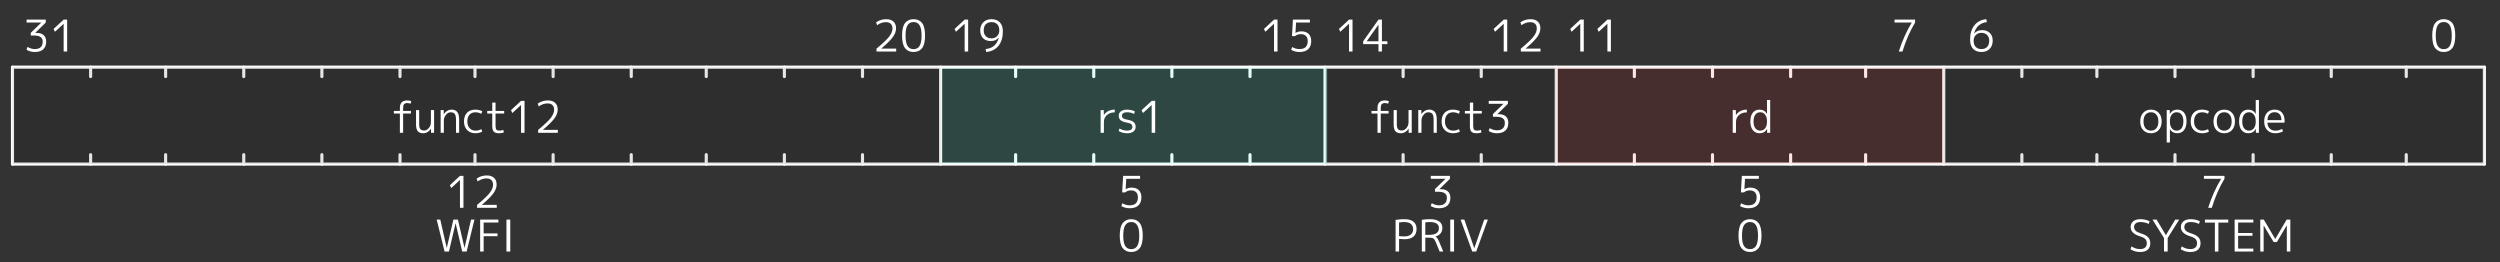 <svg width="800" height="84" viewBox="0 0 800 84" fill="none" xmlns="http://www.w3.org/2000/svg">
<rect x="0" y="0" width="800" height="84" fill="#333333" stroke="none"/>
<g clip-path="url(#clip0_2_715)">
<path d="M4 21.5H795" stroke="white" stroke-linecap="round"/>
<path d="M4 21.5V52.5" stroke="white" stroke-linecap="round"/>
<path d="M4 52.5H795" stroke="white" stroke-linecap="round"/>
<path d="M795 21.5V52.5" stroke="white" stroke-linecap="round"/>
<path d="M770 21.5V24.5" stroke="white" stroke-linecap="round"/>
<path d="M770 52.5V49.5" stroke="white" stroke-linecap="round"/>
<path d="M746 21.5V24.5" stroke="white" stroke-linecap="round"/>
<path d="M746 52.5V49.5" stroke="white" stroke-linecap="round"/>
<path d="M721 21.5V24.5" stroke="white" stroke-linecap="round"/>
<path d="M721 52.5V49.5" stroke="white" stroke-linecap="round"/>
<path d="M696 21.5V24.5" stroke="white" stroke-linecap="round"/>
<path d="M696 52.5V49.5" stroke="white" stroke-linecap="round"/>
<path d="M671 21.5V24.5" stroke="white" stroke-linecap="round"/>
<path d="M671 52.5V49.5" stroke="white" stroke-linecap="round"/>
<path d="M647 21.5V24.5" stroke="white" stroke-linecap="round"/>
<path d="M647 52.5V49.5" stroke="white" stroke-linecap="round"/>
<path d="M622 21.5V52.5" stroke="white" stroke-linecap="round"/>
<path d="M597 21.5V24.5" stroke="white" stroke-linecap="round"/>
<path d="M597 52.5V49.5" stroke="white" stroke-linecap="round"/>
<path d="M573 21.5V24.5" stroke="white" stroke-linecap="round"/>
<path d="M573 52.5V49.5" stroke="white" stroke-linecap="round"/>
<path d="M548 21.5V24.5" stroke="white" stroke-linecap="round"/>
<path d="M548 52.5V49.5" stroke="white" stroke-linecap="round"/>
<path d="M523 21.5V24.5" stroke="white" stroke-linecap="round"/>
<path d="M523 52.5V49.5" stroke="white" stroke-linecap="round"/>
<path d="M498 21.5V52.5" stroke="white" stroke-linecap="round"/>
<path d="M474 21.5V24.5" stroke="white" stroke-linecap="round"/>
<path d="M474 52.5V49.5" stroke="white" stroke-linecap="round"/>
<path d="M449 21.5V24.5" stroke="white" stroke-linecap="round"/>
<path d="M449 52.5V49.5" stroke="white" stroke-linecap="round"/>
<path d="M424 21.5V52.5" stroke="white" stroke-linecap="round"/>
<path d="M400 21.5V24.5" stroke="white" stroke-linecap="round"/>
<path d="M400 52.5V49.5" stroke="white" stroke-linecap="round"/>
<path d="M375 21.5V24.5" stroke="white" stroke-linecap="round"/>
<path d="M375 52.5V49.5" stroke="white" stroke-linecap="round"/>
<path d="M350 21.5V24.5" stroke="white" stroke-linecap="round"/>
<path d="M350 52.5V49.5" stroke="white" stroke-linecap="round"/>
<path d="M325 21.5V24.5" stroke="white" stroke-linecap="round"/>
<path d="M325 52.5V49.5" stroke="white" stroke-linecap="round"/>
<path d="M301 21.5V52.5" stroke="white" stroke-linecap="round"/>
<path d="M276 21.5V24.5" stroke="white" stroke-linecap="round"/>
<path d="M276 52.5V49.5" stroke="white" stroke-linecap="round"/>
<path d="M251 21.5V24.5" stroke="white" stroke-linecap="round"/>
<path d="M251 52.5V49.5" stroke="white" stroke-linecap="round"/>
<path d="M226 21.5V24.5" stroke="white" stroke-linecap="round"/>
<path d="M226 52.5V49.5" stroke="white" stroke-linecap="round"/>
<path d="M202 21.5V24.5" stroke="white" stroke-linecap="round"/>
<path d="M202 52.5V49.5" stroke="white" stroke-linecap="round"/>
<path d="M177 21.5V24.5" stroke="white" stroke-linecap="round"/>
<path d="M177 52.5V49.5" stroke="white" stroke-linecap="round"/>
<path d="M152 21.5V24.5" stroke="white" stroke-linecap="round"/>
<path d="M152 52.5V49.5" stroke="white" stroke-linecap="round"/>
<path d="M128 21.5V24.5" stroke="white" stroke-linecap="round"/>
<path d="M128 52.5V49.5" stroke="white" stroke-linecap="round"/>
<path d="M103 21.5V24.5" stroke="white" stroke-linecap="round"/>
<path d="M103 52.5V49.5" stroke="white" stroke-linecap="round"/>
<path d="M78 21.5V24.5" stroke="white" stroke-linecap="round"/>
<path d="M78 52.5V49.5" stroke="white" stroke-linecap="round"/>
<path d="M53 21.5V24.5" stroke="white" stroke-linecap="round"/>
<path d="M53 52.5V49.5" stroke="white" stroke-linecap="round"/>
<path d="M29 21.5V24.5" stroke="white" stroke-linecap="round"/>
<path d="M29 52.5V49.5" stroke="white" stroke-linecap="round"/>
<path d="M795 21.5H622V52.5H795V21.5Z" fill="black" fill-opacity="0.1"/>
<path d="M622 21.5H498V52.5H622V21.5Z" fill="#FF0000" fill-opacity="0.1"/>
<path d="M498 21.5H424V52.5H498V21.5Z" fill="black" fill-opacity="0.1"/>
<path d="M425 21.5H301V52.5H425V21.5Z" fill="#00FFD5" fill-opacity="0.1"/>
<path d="M301 21.5H4V52.5H301V21.5Z" fill="black" fill-opacity="0.1"/>
<path d="M779.283 7.358C779.927 6.546 780.833 6.14 781.999 6.14C783.166 6.14 784.071 6.546 784.715 7.358C785.359 8.17 785.681 9.514 785.681 11.39C785.681 13.266 785.359 14.61 784.715 15.422C784.071 16.234 783.166 16.64 781.999 16.64C780.833 16.64 779.927 16.234 779.283 15.422C778.639 14.61 778.317 13.266 778.317 11.39C778.317 9.514 778.639 8.17 779.283 7.358ZM780.067 14.708C780.497 15.389 781.141 15.73 781.999 15.73C782.858 15.73 783.497 15.389 783.917 14.708C784.347 14.017 784.561 12.911 784.561 11.39C784.561 9.869 784.347 8.767 783.917 8.086C783.497 7.395 782.858 7.05 781.999 7.05C781.141 7.05 780.497 7.395 780.067 8.086C779.647 8.767 779.437 9.869 779.437 11.39C779.437 12.911 779.647 14.017 780.067 14.708Z" fill="white"/>
<path d="M634.041 10.508C633.323 10.508 632.73 10.741 632.263 11.208C631.797 11.675 631.563 12.272 631.563 13C631.563 13.868 631.783 14.535 632.221 15.002C632.66 15.469 633.267 15.702 634.041 15.702C634.835 15.702 635.451 15.469 635.889 15.002C636.328 14.535 636.547 13.868 636.547 13C636.547 12.235 636.319 11.628 635.861 11.18C635.413 10.732 634.807 10.508 634.041 10.508ZM634.041 16.64C632.912 16.64 632.025 16.299 631.381 15.618C630.747 14.937 630.429 13.957 630.429 12.678C630.429 10.783 630.887 9.257 631.801 8.1C632.725 6.943 633.995 6.289 635.609 6.14L635.805 7.078C633.659 7.321 632.296 8.529 631.717 10.704L631.731 10.718C632.375 9.999 633.225 9.64 634.279 9.64C635.315 9.64 636.137 9.943 636.743 10.55C637.359 11.147 637.667 11.964 637.667 13C637.667 14.111 637.336 14.997 636.673 15.66C636.011 16.313 635.133 16.64 634.041 16.64Z" fill="white"/>
<path d="M606.251 6.28H612.831V7.218C611.217 9.869 609.868 12.963 608.785 16.5H607.609C608.683 13.121 610.064 10.037 611.753 7.246V7.218H606.251V6.28Z" fill="white"/>
<path d="M505.686 16.5V7.624H505.658L502.9 10.172L502.466 9.262L505.686 6.28H506.806V16.5H505.686ZM514.368 16.5V7.624H514.34L511.582 10.172L511.148 9.262L514.368 6.28H515.488V16.5H514.368Z" fill="white"/>
<path d="M481.186 16.5V7.624H481.158L478.4 10.172L477.966 9.262L481.186 6.28H482.306V16.5H481.186ZM489.63 7.092C488.706 7.092 487.782 7.414 486.858 8.058L486.522 7.162C487.474 6.481 488.557 6.14 489.77 6.14C490.769 6.14 491.543 6.397 492.094 6.91C492.645 7.414 492.92 8.123 492.92 9.038C492.92 9.953 492.589 10.877 491.926 11.81C491.263 12.743 490.022 13.985 488.202 15.534V15.562H492.962V16.5H486.662V15.562C488.65 13.919 489.999 12.641 490.708 11.726C491.417 10.802 491.772 9.934 491.772 9.122C491.772 8.459 491.59 7.955 491.226 7.61C490.862 7.265 490.33 7.092 489.63 7.092Z" fill="white"/>
<path d="M431.686 16.5V7.624H431.658L428.9 10.172L428.466 9.262L431.686 6.28H432.806V16.5H431.686ZM441.11 13.21V7.918H441.082L437.358 13.182V13.21H441.11ZM442.216 13.21H443.952V14.12H442.216V16.5H441.11V14.12H436.21V13.21L441.11 6.28H442.216V13.21Z" fill="white"/>
<path d="M407.686 16.5V7.624H407.658L404.9 10.172L404.466 9.262L407.686 6.28H408.806V16.5H407.686ZM419.168 7.218H414.744L414.548 10.522H414.576C415.127 10.195 415.747 10.032 416.438 10.032C417.437 10.032 418.211 10.303 418.762 10.844C419.313 11.385 419.588 12.151 419.588 13.14C419.588 14.279 419.266 15.147 418.622 15.744C417.987 16.341 417.054 16.64 415.822 16.64C414.87 16.64 413.993 16.416 413.19 15.968L413.47 15.044C414.254 15.483 415.038 15.702 415.822 15.702C417.586 15.702 418.468 14.848 418.468 13.14C418.468 12.421 418.277 11.875 417.894 11.502C417.511 11.119 416.961 10.928 416.242 10.928C415.505 10.928 414.893 11.143 414.408 11.572H413.428L413.736 6.28H419.168V7.218Z" fill="white"/>
<path d="M308.686 16.5V7.624H308.658L305.9 10.172L305.466 9.262L308.686 6.28H309.806V16.5H308.686ZM317.298 6.14C318.437 6.14 319.323 6.481 319.958 7.162C320.593 7.834 320.91 8.791 320.91 10.032C320.91 11.983 320.439 13.532 319.496 14.68C318.563 15.828 317.261 16.481 315.59 16.64L315.394 15.702C316.533 15.581 317.447 15.221 318.138 14.624C318.829 14.017 319.323 13.163 319.622 12.062L319.608 12.048C318.955 12.776 318.105 13.14 317.06 13.14C316.024 13.14 315.198 12.837 314.582 12.23C313.975 11.614 313.672 10.774 313.672 9.71C313.672 8.627 314.003 7.764 314.666 7.12C315.329 6.467 316.206 6.14 317.298 6.14ZM317.298 7.078C316.505 7.078 315.889 7.307 315.45 7.764C315.011 8.221 314.792 8.87 314.792 9.71C314.792 10.513 315.016 11.143 315.464 11.6C315.921 12.048 316.533 12.272 317.298 12.272C318.017 12.272 318.609 12.034 319.076 11.558C319.543 11.082 319.776 10.466 319.776 9.71C319.776 8.879 319.557 8.235 319.118 7.778C318.679 7.311 318.073 7.078 317.298 7.078Z" fill="white"/>
<path d="M283.448 7.092C282.524 7.092 281.6 7.414 280.676 8.058L280.34 7.162C281.292 6.481 282.375 6.14 283.588 6.14C284.587 6.14 285.362 6.397 285.912 6.91C286.463 7.414 286.738 8.123 286.738 9.038C286.738 9.953 286.407 10.877 285.744 11.81C285.082 12.743 283.84 13.985 282.02 15.534V15.562H286.78V16.5H280.48V15.562C282.468 13.919 283.817 12.641 284.526 11.726C285.236 10.802 285.59 9.934 285.59 9.122C285.59 8.459 285.408 7.955 285.044 7.61C284.68 7.265 284.148 7.092 283.448 7.092ZM289.624 7.358C290.268 6.546 291.173 6.14 292.34 6.14C293.507 6.14 294.412 6.546 295.056 7.358C295.7 8.17 296.022 9.514 296.022 11.39C296.022 13.266 295.7 14.61 295.056 15.422C294.412 16.234 293.507 16.64 292.34 16.64C291.173 16.64 290.268 16.234 289.624 15.422C288.98 14.61 288.658 13.266 288.658 11.39C288.658 9.514 288.98 8.17 289.624 7.358ZM290.408 14.708C290.837 15.389 291.481 15.73 292.34 15.73C293.199 15.73 293.838 15.389 294.258 14.708C294.687 14.017 294.902 12.911 294.902 11.39C294.902 9.869 294.687 8.767 294.258 8.086C293.838 7.395 293.199 7.05 292.34 7.05C291.481 7.05 290.837 7.395 290.408 8.086C289.988 8.767 289.778 9.869 289.778 11.39C289.778 12.911 289.988 14.017 290.408 14.708Z" fill="white"/>
<path d="M8.508 6.28H14.64V7.218L11.294 10.508V10.536H11.714C12.704 10.536 13.46 10.774 13.982 11.25C14.514 11.726 14.78 12.417 14.78 13.322C14.78 14.386 14.463 15.207 13.828 15.786C13.203 16.355 12.307 16.64 11.14 16.64C10.132 16.64 9.246 16.397 8.48 15.912L8.816 15.002C9.6 15.469 10.375 15.702 11.14 15.702C11.962 15.702 12.587 15.501 13.016 15.1C13.446 14.699 13.66 14.106 13.66 13.322C13.66 12.659 13.436 12.169 12.988 11.852C12.55 11.525 11.845 11.362 10.874 11.362H9.852V10.494L13.198 7.246V7.218H8.508V6.28ZM20.368 16.5V7.624H20.34L17.582 10.172L17.148 9.262L20.368 6.28H21.488V16.5H20.368Z" fill="white"/>
<path d="M690.039 36.704C689.619 36.181 689.041 35.92 688.303 35.92C687.566 35.92 686.983 36.181 686.553 36.704C686.133 37.217 685.923 37.936 685.923 38.86C685.923 39.784 686.133 40.507 686.553 41.03C686.983 41.543 687.566 41.8 688.303 41.8C689.041 41.8 689.619 41.543 690.039 41.03C690.469 40.507 690.683 39.784 690.683 38.86C690.683 37.936 690.469 37.217 690.039 36.704ZM690.795 41.618C690.17 42.299 689.339 42.64 688.303 42.64C687.267 42.64 686.437 42.299 685.811 41.618C685.186 40.937 684.873 40.017 684.873 38.86C684.873 37.703 685.186 36.783 685.811 36.102C686.437 35.421 687.267 35.08 688.303 35.08C689.339 35.08 690.17 35.421 690.795 36.102C691.421 36.783 691.733 37.703 691.733 38.86C691.733 40.017 691.421 40.937 690.795 41.618ZM696.75 42.64C695.695 42.64 694.911 42.215 694.398 41.366H694.37V45.58H693.348V35.22H694.328L694.342 36.452H694.37C694.883 35.537 695.677 35.08 696.75 35.08C697.665 35.08 698.383 35.407 698.906 36.06C699.429 36.704 699.69 37.637 699.69 38.86C699.69 40.055 699.419 40.983 698.878 41.646C698.346 42.309 697.637 42.64 696.75 42.64ZM698.682 38.86C698.682 37.908 698.491 37.18 698.108 36.676C697.735 36.172 697.207 35.92 696.526 35.92C695.882 35.92 695.359 36.172 694.958 36.676C694.566 37.18 694.37 37.875 694.37 38.762V38.958C694.37 39.863 694.571 40.563 694.972 41.058C695.373 41.553 695.891 41.8 696.526 41.8C697.189 41.8 697.711 41.548 698.094 41.044C698.486 40.531 698.682 39.803 698.682 38.86ZM704.702 35.934C703.881 35.934 703.241 36.191 702.784 36.704C702.327 37.208 702.098 37.927 702.098 38.86C702.098 39.756 702.336 40.47 702.812 41.002C703.297 41.534 703.927 41.8 704.702 41.8C705.355 41.8 705.981 41.641 706.578 41.324L706.858 42.15C706.158 42.477 705.425 42.64 704.66 42.64C703.577 42.64 702.7 42.299 702.028 41.618C701.356 40.927 701.02 40.008 701.02 38.86C701.02 37.675 701.342 36.751 701.986 36.088C702.63 35.416 703.521 35.08 704.66 35.08C705.425 35.08 706.158 35.243 706.858 35.57L706.578 36.424C705.953 36.097 705.327 35.934 704.702 35.934ZM713.487 36.704C713.067 36.181 712.488 35.92 711.751 35.92C711.013 35.92 710.43 36.181 710.001 36.704C709.581 37.217 709.371 37.936 709.371 38.86C709.371 39.784 709.581 40.507 710.001 41.03C710.43 41.543 711.013 41.8 711.751 41.8C712.488 41.8 713.067 41.543 713.487 41.03C713.916 40.507 714.131 39.784 714.131 38.86C714.131 37.936 713.916 37.217 713.487 36.704ZM714.243 41.618C713.617 42.299 712.787 42.64 711.751 42.64C710.715 42.64 709.884 42.299 709.259 41.618C708.633 40.937 708.321 40.017 708.321 38.86C708.321 37.703 708.633 36.783 709.259 36.102C709.884 35.421 710.715 35.08 711.751 35.08C712.787 35.08 713.617 35.421 714.243 36.102C714.868 36.783 715.181 37.703 715.181 38.86C715.181 40.017 714.868 40.937 714.243 41.618ZM718.094 36.69C717.711 37.194 717.52 37.917 717.52 38.86C717.52 39.803 717.716 40.531 718.108 41.044C718.5 41.548 719.027 41.8 719.69 41.8C720.325 41.8 720.838 41.553 721.23 41.058C721.631 40.563 721.832 39.863 721.832 38.958V38.762C721.832 37.875 721.631 37.18 721.23 36.676C720.838 36.172 720.325 35.92 719.69 35.92C719.009 35.92 718.477 36.177 718.094 36.69ZM716.512 38.86C716.512 37.637 716.773 36.704 717.296 36.06C717.819 35.407 718.537 35.08 719.452 35.08C720.507 35.08 721.291 35.523 721.804 36.41H721.832V32H722.854V42.5H721.874L721.86 41.268H721.832C721.319 42.183 720.525 42.64 719.452 42.64C718.556 42.64 717.842 42.313 717.31 41.66C716.778 40.997 716.512 40.064 716.512 38.86ZM725.586 39.252C725.604 40.045 725.847 40.671 726.314 41.128C726.78 41.585 727.387 41.814 728.134 41.814C728.852 41.814 729.566 41.627 730.276 41.254L730.556 42.052C729.772 42.444 728.932 42.64 728.036 42.64C726.99 42.64 726.146 42.299 725.502 41.618C724.858 40.937 724.536 40.017 724.536 38.86C724.536 37.684 724.834 36.76 725.432 36.088C726.038 35.416 726.86 35.08 727.896 35.08C728.904 35.08 729.683 35.402 730.234 36.046C730.794 36.681 731.074 37.595 731.074 38.79C731.074 38.911 731.064 39.065 731.046 39.252H725.586ZM725.586 38.44H730.066C730.056 37.628 729.86 37.003 729.478 36.564C729.095 36.125 728.568 35.906 727.896 35.906C727.196 35.906 726.64 36.13 726.23 36.578C725.828 37.017 725.614 37.637 725.586 38.44Z" fill="white"/>
<path d="M554.468 35.22H555.462L555.49 36.774H555.518C556.339 35.645 557.497 35.08 558.99 35.08V35.962C557.954 35.962 557.114 36.247 556.47 36.816C555.835 37.385 555.518 38.123 555.518 39.028V42.5H554.468V35.22ZM561.7 36.69C561.318 37.194 561.126 37.917 561.126 38.86C561.126 39.803 561.322 40.531 561.714 41.044C562.106 41.548 562.634 41.8 563.296 41.8C563.931 41.8 564.444 41.553 564.836 41.058C565.238 40.563 565.438 39.863 565.438 38.958V38.762C565.438 37.875 565.238 37.18 564.836 36.676C564.444 36.172 563.931 35.92 563.296 35.92C562.615 35.92 562.083 36.177 561.7 36.69ZM560.118 38.86C560.118 37.637 560.38 36.704 560.902 36.06C561.425 35.407 562.144 35.08 563.058 35.08C564.113 35.08 564.897 35.523 565.41 36.41H565.438V32H566.46V42.5H565.48L565.466 41.268H565.438C564.925 42.183 564.132 42.64 563.058 42.64C562.162 42.64 561.448 42.313 560.916 41.66C560.384 40.997 560.118 40.064 560.118 38.86Z" fill="white"/>
<path d="M438.883 35.5H440.801V34.562C440.801 32.947 441.576 32.14 443.125 32.14C443.555 32.14 443.993 32.21 444.441 32.35L444.217 33.19C443.872 33.05 443.541 32.98 443.223 32.98C442.719 32.98 442.36 33.101 442.145 33.344C441.94 33.577 441.837 33.983 441.837 34.562V35.5H444.343V36.34H441.837V42.5H440.801V36.34H438.883V35.5ZM446.978 35.22V39.742C446.978 40.489 447.1 41.011 447.342 41.31C447.594 41.609 448.01 41.758 448.588 41.758C449.13 41.758 449.62 41.497 450.058 40.974C450.506 40.451 450.73 39.831 450.73 39.112V35.22H451.752V42.5H450.772L450.758 41.198H450.73C450.45 41.646 450.091 42.001 449.652 42.262C449.223 42.514 448.756 42.64 448.252 42.64C447.468 42.64 446.89 42.421 446.516 41.982C446.152 41.534 445.97 40.82 445.97 39.84V35.22H446.978ZM453.847 35.22H454.827L454.841 36.522H454.869C455.149 36.074 455.504 35.724 455.933 35.472C456.372 35.211 456.843 35.08 457.347 35.08C458.168 35.08 458.775 35.337 459.167 35.85C459.568 36.354 459.769 37.157 459.769 38.258V42.5H458.761V38.342C458.761 37.437 458.63 36.811 458.369 36.466C458.108 36.111 457.66 35.934 457.025 35.934C456.484 35.934 455.989 36.205 455.541 36.746C455.093 37.278 454.869 37.899 454.869 38.608V42.5H453.847V35.22ZM464.996 35.934C464.175 35.934 463.535 36.191 463.078 36.704C462.621 37.208 462.392 37.927 462.392 38.86C462.392 39.756 462.63 40.47 463.106 41.002C463.591 41.534 464.221 41.8 464.996 41.8C465.649 41.8 466.275 41.641 466.872 41.324L467.152 42.15C466.452 42.477 465.719 42.64 464.954 42.64C463.871 42.64 462.994 42.299 462.322 41.618C461.65 40.927 461.314 40.008 461.314 38.86C461.314 37.675 461.636 36.751 462.28 36.088C462.924 35.416 463.815 35.08 464.954 35.08C465.719 35.08 466.452 35.243 467.152 35.57L466.872 36.424C466.247 36.097 465.621 35.934 464.996 35.934ZM471.415 32.84V35.5H474.173V36.34H471.415V40.162C471.415 40.815 471.503 41.254 471.681 41.478C471.858 41.693 472.189 41.8 472.675 41.8C473.104 41.8 473.515 41.721 473.907 41.562L474.075 42.388C473.599 42.556 473.085 42.64 472.535 42.64C471.741 42.64 471.181 42.472 470.855 42.136C470.528 41.791 470.365 41.198 470.365 40.358V36.34H468.755V35.5H470.365V32.84H471.415ZM476.395 32.28H482.527V33.218L479.181 36.508V36.536H479.601C480.59 36.536 481.346 36.774 481.869 37.25C482.401 37.726 482.667 38.417 482.667 39.322C482.667 40.386 482.35 41.207 481.715 41.786C481.09 42.355 480.194 42.64 479.027 42.64C478.019 42.64 477.132 42.397 476.367 41.912L476.703 41.002C477.487 41.469 478.262 41.702 479.027 41.702C479.848 41.702 480.474 41.501 480.903 41.1C481.332 40.699 481.547 40.106 481.547 39.322C481.547 38.659 481.323 38.169 480.875 37.852C480.436 37.525 479.732 37.362 478.761 37.362H477.739V36.494L481.085 33.246V33.218H476.395V32.28Z" fill="white"/>
<path d="M352.201 35.22H353.195L353.223 36.774H353.251C354.073 35.645 355.23 35.08 356.723 35.08V35.962C355.687 35.962 354.847 36.247 354.203 36.816C353.569 37.385 353.251 38.123 353.251 39.028V42.5H352.201V35.22ZM360.68 35.08C361.566 35.08 362.388 35.267 363.144 35.64L362.92 36.466C362.201 36.102 361.454 35.92 360.68 35.92C360.138 35.92 359.723 36.018 359.434 36.214C359.154 36.41 359.014 36.685 359.014 37.04C359.014 37.376 359.135 37.642 359.378 37.838C359.63 38.034 360.082 38.188 360.736 38.3C361.688 38.459 362.369 38.72 362.78 39.084C363.2 39.448 363.41 39.947 363.41 40.582C363.41 41.217 363.167 41.721 362.682 42.094C362.206 42.458 361.538 42.64 360.68 42.64C359.681 42.64 358.785 42.407 357.992 41.94L358.23 41.114C358.995 41.571 359.812 41.8 360.68 41.8C361.221 41.8 361.636 41.697 361.926 41.492C362.215 41.277 362.36 40.974 362.36 40.582C362.36 40.209 362.229 39.919 361.968 39.714C361.716 39.509 361.268 39.35 360.624 39.238C359.7 39.079 359.028 38.827 358.608 38.482C358.197 38.127 357.992 37.647 357.992 37.04C357.992 36.443 358.225 35.967 358.692 35.612C359.168 35.257 359.83 35.08 360.68 35.08ZM368.535 42.5V33.624H368.507L365.749 36.172L365.315 35.262L368.535 32.28H369.655V42.5H368.535Z" fill="white"/>
<path d="M126.042 35.5H127.96V34.562C127.96 32.947 128.735 32.14 130.284 32.14C130.714 32.14 131.152 32.21 131.6 32.35L131.376 33.19C131.031 33.05 130.7 32.98 130.382 32.98C129.878 32.98 129.519 33.101 129.304 33.344C129.099 33.577 128.996 33.983 128.996 34.562V35.5H131.502V36.34H128.996V42.5H127.96V36.34H126.042V35.5ZM134.137 35.22V39.742C134.137 40.489 134.259 41.011 134.501 41.31C134.753 41.609 135.169 41.758 135.747 41.758C136.289 41.758 136.779 41.497 137.217 40.974C137.665 40.451 137.889 39.831 137.889 39.112V35.22H138.911V42.5H137.931L137.917 41.198H137.889C137.609 41.646 137.25 42.001 136.811 42.262C136.382 42.514 135.915 42.64 135.411 42.64C134.627 42.64 134.049 42.421 133.675 41.982C133.311 41.534 133.129 40.82 133.129 39.84V35.22H134.137ZM141.006 35.22H141.986L142 36.522H142.028C142.308 36.074 142.663 35.724 143.092 35.472C143.531 35.211 144.002 35.08 144.506 35.08C145.327 35.08 145.934 35.337 146.326 35.85C146.727 36.354 146.928 37.157 146.928 38.258V42.5H145.92V38.342C145.92 37.437 145.789 36.811 145.528 36.466C145.267 36.111 144.819 35.934 144.184 35.934C143.643 35.934 143.148 36.205 142.7 36.746C142.252 37.278 142.028 37.899 142.028 38.608V42.5H141.006V35.22ZM152.155 35.934C151.334 35.934 150.694 36.191 150.237 36.704C149.78 37.208 149.551 37.927 149.551 38.86C149.551 39.756 149.789 40.47 150.265 41.002C150.75 41.534 151.38 41.8 152.155 41.8C152.808 41.8 153.434 41.641 154.031 41.324L154.311 42.15C153.611 42.477 152.878 42.64 152.113 42.64C151.03 42.64 150.153 42.299 149.481 41.618C148.809 40.927 148.473 40.008 148.473 38.86C148.473 37.675 148.795 36.751 149.439 36.088C150.083 35.416 150.974 35.08 152.113 35.08C152.878 35.08 153.611 35.243 154.311 35.57L154.031 36.424C153.406 36.097 152.78 35.934 152.155 35.934ZM158.574 32.84V35.5H161.332V36.34H158.574V40.162C158.574 40.815 158.663 41.254 158.84 41.478C159.017 41.693 159.349 41.8 159.834 41.8C160.263 41.8 160.674 41.721 161.066 41.562L161.234 42.388C160.758 42.556 160.245 42.64 159.694 42.64C158.901 42.64 158.341 42.472 158.014 42.136C157.687 41.791 157.524 41.198 157.524 40.358V36.34H155.914V35.5H157.524V32.84H158.574ZM166.732 42.5V33.624H166.704L163.946 36.172L163.512 35.262L166.732 32.28H167.852V42.5H166.732ZM175.176 33.092C174.252 33.092 173.328 33.414 172.404 34.058L172.068 33.162C173.02 32.481 174.103 32.14 175.316 32.14C176.315 32.14 177.089 32.397 177.64 32.91C178.191 33.414 178.466 34.123 178.466 35.038C178.466 35.953 178.135 36.877 177.472 37.81C176.809 38.743 175.568 39.985 173.748 41.534V41.562H178.508V42.5H172.208V41.562C174.196 39.919 175.545 38.641 176.254 37.726C176.963 36.802 177.318 35.934 177.318 35.122C177.318 34.459 177.136 33.955 176.772 33.61C176.408 33.265 175.876 33.092 175.176 33.092Z" fill="white"/>
<path d="M705.251 56.28H711.831V57.218C710.217 59.869 708.868 62.963 707.785 66.5H706.609C707.683 63.121 709.064 60.037 710.753 57.246V57.218H705.251V56.28Z" fill="white"/>
<path d="M684.933 71.05C684.289 71.05 683.79 71.195 683.435 71.484C683.08 71.764 682.903 72.156 682.903 72.66C682.903 73.565 683.566 74.219 684.891 74.62C686.048 74.956 686.87 75.376 687.355 75.88C687.85 76.384 688.097 77.037 688.097 77.84C688.097 78.745 687.812 79.441 687.243 79.926C686.683 80.402 685.88 80.64 684.835 80.64C683.678 80.64 682.651 80.346 681.755 79.758L682.091 78.834C682.903 79.413 683.818 79.702 684.835 79.702C685.526 79.702 686.053 79.543 686.417 79.226C686.79 78.909 686.977 78.447 686.977 77.84C686.977 77.28 686.818 76.837 686.501 76.51C686.193 76.174 685.647 75.885 684.863 75.642C682.819 75.035 681.797 74.041 681.797 72.66C681.797 71.895 682.072 71.283 682.623 70.826C683.183 70.369 683.953 70.14 684.933 70.14C685.988 70.14 686.968 70.359 687.873 70.798L687.593 71.666C686.781 71.255 685.894 71.05 684.933 71.05ZM690.116 70.28L693.07 75.236H693.098L696.066 70.28H697.34L693.658 76.174V80.5H692.482V76.174L688.8 70.28H690.116ZM701.011 71.05C700.367 71.05 699.868 71.195 699.513 71.484C699.158 71.764 698.981 72.156 698.981 72.66C698.981 73.565 699.644 74.219 700.969 74.62C702.126 74.956 702.948 75.376 703.433 75.88C703.928 76.384 704.175 77.037 704.175 77.84C704.175 78.745 703.89 79.441 703.321 79.926C702.761 80.402 701.958 80.64 700.913 80.64C699.756 80.64 698.729 80.346 697.833 79.758L698.169 78.834C698.981 79.413 699.896 79.702 700.913 79.702C701.604 79.702 702.131 79.543 702.495 79.226C702.868 78.909 703.055 78.447 703.055 77.84C703.055 77.28 702.896 76.837 702.579 76.51C702.271 76.174 701.725 75.885 700.941 75.642C698.897 75.035 697.875 74.041 697.875 72.66C697.875 71.895 698.15 71.283 698.701 70.826C699.261 70.369 700.031 70.14 701.011 70.14C702.066 70.14 703.046 70.359 703.951 70.798L703.671 71.666C702.859 71.255 701.972 71.05 701.011 71.05ZM705.585 70.28H713.047V71.232H709.883V80.5H708.763V71.232H705.585V70.28ZM716.202 71.218V74.55H720.78V75.446H716.202V79.562H721.06V80.5H715.082V70.28H721.06V71.218H716.202ZM723.285 80.5V70.28H724.419L728.059 76.44H728.087L731.727 70.28H732.903V80.5H731.783V72.156H731.755L728.591 77.462H727.555L724.391 72.156H724.363V80.5H723.285Z" fill="white"/>
<path d="M562.827 57.218H558.403L558.207 60.522H558.235C558.786 60.195 559.407 60.032 560.097 60.032C561.096 60.032 561.871 60.303 562.421 60.844C562.972 61.385 563.247 62.151 563.247 63.14C563.247 64.279 562.925 65.147 562.281 65.744C561.647 66.341 560.713 66.64 559.481 66.64C558.529 66.64 557.652 66.416 556.849 65.968L557.129 65.044C557.913 65.483 558.697 65.702 559.481 65.702C561.245 65.702 562.127 64.848 562.127 63.14C562.127 62.421 561.936 61.875 561.553 61.502C561.171 61.119 560.62 60.928 559.901 60.928C559.164 60.928 558.553 61.143 558.067 61.572H557.087L557.395 56.28H562.827V57.218Z" fill="white"/>
<path d="M557.283 71.358C557.927 70.546 558.833 70.14 559.999 70.14C561.166 70.14 562.071 70.546 562.715 71.358C563.359 72.17 563.681 73.514 563.681 75.39C563.681 77.266 563.359 78.61 562.715 79.422C562.071 80.234 561.166 80.64 559.999 80.64C558.833 80.64 557.927 80.234 557.283 79.422C556.639 78.61 556.317 77.266 556.317 75.39C556.317 73.514 556.639 72.17 557.283 71.358ZM558.067 78.708C558.497 79.389 559.141 79.73 559.999 79.73C560.858 79.73 561.497 79.389 561.917 78.708C562.347 78.017 562.561 76.911 562.561 75.39C562.561 73.869 562.347 72.767 561.917 72.086C561.497 71.395 560.858 71.05 559.999 71.05C559.141 71.05 558.497 71.395 558.067 72.086C557.647 72.767 557.437 73.869 557.437 75.39C557.437 76.911 557.647 78.017 558.067 78.708Z" fill="white"/>
<path d="M457.849 56.28H463.981V57.218L460.635 60.508V60.536H461.055C462.045 60.536 462.801 60.774 463.323 61.25C463.855 61.726 464.121 62.417 464.121 63.322C464.121 64.386 463.804 65.207 463.169 65.786C462.544 66.355 461.648 66.64 460.481 66.64C459.473 66.64 458.587 66.397 457.821 65.912L458.157 65.002C458.941 65.469 459.716 65.702 460.481 65.702C461.303 65.702 461.928 65.501 462.357 65.1C462.787 64.699 463.001 64.106 463.001 63.322C463.001 62.659 462.777 62.169 462.329 61.852C461.891 61.525 461.186 61.362 460.215 61.362H459.193V60.494L462.539 57.246V57.218H457.849V56.28Z" fill="white"/>
<path d="M446.584 70.364C447.554 70.215 448.502 70.14 449.426 70.14C450.695 70.14 451.656 70.411 452.31 70.952C452.972 71.484 453.304 72.249 453.304 73.248C453.304 74.331 452.972 75.152 452.31 75.712C451.647 76.272 450.686 76.552 449.426 76.552C448.81 76.552 448.236 76.524 447.704 76.468V80.5H446.584V70.364ZM447.704 75.544C448.245 75.619 448.791 75.656 449.342 75.656C450.266 75.656 450.97 75.455 451.456 75.054C451.95 74.653 452.198 74.079 452.198 73.332C452.198 72.585 451.955 72.021 451.47 71.638C450.994 71.246 450.284 71.05 449.342 71.05C448.828 71.05 448.282 71.097 447.704 71.19V75.544ZM454.978 80.5V70.35C455.79 70.21 456.663 70.14 457.596 70.14C458.903 70.14 459.887 70.383 460.55 70.868C461.222 71.344 461.558 72.025 461.558 72.912C461.558 73.621 461.367 74.214 460.984 74.69C460.601 75.166 460.06 75.493 459.36 75.67V75.698C459.78 75.922 460.195 76.529 460.606 77.518L461.838 80.5H460.676L459.472 77.546C459.192 76.874 458.926 76.459 458.674 76.3C458.431 76.132 457.946 76.048 457.218 76.048H456.098V80.5H454.978ZM456.098 75.152H457.218C458.329 75.152 459.145 74.975 459.668 74.62C460.191 74.256 460.452 73.719 460.452 73.01C460.452 71.703 459.467 71.05 457.498 71.05C457.003 71.05 456.537 71.092 456.098 71.176V75.152ZM464.08 80.5V70.28H465.298V80.5H464.08ZM468.593 70.28L471.757 79.394H471.785L474.949 70.28H476.111L472.387 80.5H471.127L467.389 70.28H468.593Z" fill="white"/>
<path d="M364.827 57.218H360.403L360.207 60.522H360.235C360.786 60.195 361.407 60.032 362.097 60.032C363.096 60.032 363.871 60.303 364.421 60.844C364.972 61.385 365.247 62.151 365.247 63.14C365.247 64.279 364.925 65.147 364.281 65.744C363.647 66.341 362.713 66.64 361.481 66.64C360.529 66.64 359.652 66.416 358.849 65.968L359.129 65.044C359.913 65.483 360.697 65.702 361.481 65.702C363.245 65.702 364.127 64.848 364.127 63.14C364.127 62.421 363.936 61.875 363.553 61.502C363.171 61.119 362.62 60.928 361.901 60.928C361.164 60.928 360.553 61.143 360.067 61.572H359.087L359.395 56.28H364.827V57.218Z" fill="white"/>
<path d="M359.283 71.358C359.927 70.546 360.833 70.14 361.999 70.14C363.166 70.14 364.071 70.546 364.715 71.358C365.359 72.17 365.681 73.514 365.681 75.39C365.681 77.266 365.359 78.61 364.715 79.422C364.071 80.234 363.166 80.64 361.999 80.64C360.833 80.64 359.927 80.234 359.283 79.422C358.639 78.61 358.317 77.266 358.317 75.39C358.317 73.514 358.639 72.17 359.283 71.358ZM360.067 78.708C360.497 79.389 361.141 79.73 361.999 79.73C362.858 79.73 363.497 79.389 363.917 78.708C364.347 78.017 364.561 76.911 364.561 75.39C364.561 73.869 364.347 72.767 363.917 72.086C363.497 71.395 362.858 71.05 361.999 71.05C361.141 71.05 360.497 71.395 360.067 72.086C359.647 72.767 359.437 73.869 359.437 75.39C359.437 76.911 359.647 78.017 360.067 78.708Z" fill="white"/>
<path d="M147.186 66.5V57.624H147.158L144.4 60.172L143.966 59.262L147.186 56.28H148.306V66.5H147.186ZM155.63 57.092C154.706 57.092 153.782 57.414 152.858 58.058L152.522 57.162C153.474 56.481 154.557 56.14 155.77 56.14C156.769 56.14 157.543 56.397 158.094 56.91C158.645 57.414 158.92 58.123 158.92 59.038C158.92 59.953 158.589 60.877 157.926 61.81C157.263 62.743 156.022 63.985 154.202 65.534V65.562H158.962V66.5H152.662V65.562C154.65 63.919 155.999 62.641 156.708 61.726C157.417 60.802 157.772 59.934 157.772 59.122C157.772 58.459 157.59 57.955 157.226 57.61C156.862 57.265 156.33 57.092 155.63 57.092Z" fill="white"/>
<path d="M140.892 70.28L142.95 79.296H142.978L145.078 70.28H146.534L148.634 79.296H148.662L150.72 70.28H151.826L149.32 80.5H147.906L145.806 71.484H145.778L143.664 80.5H142.264L139.744 70.28H140.892ZM159.486 71.218H154.768V74.69H159.206V75.586H154.768V80.5H153.648V70.28H159.486V71.218ZM162.066 80.5V70.28H163.284V80.5H162.066Z" fill="white"/>
</g>
<defs>
<clipPath id="clip0_2_715">
<rect width="800" height="84" fill="white"/>
</clipPath>
</defs>
</svg>
